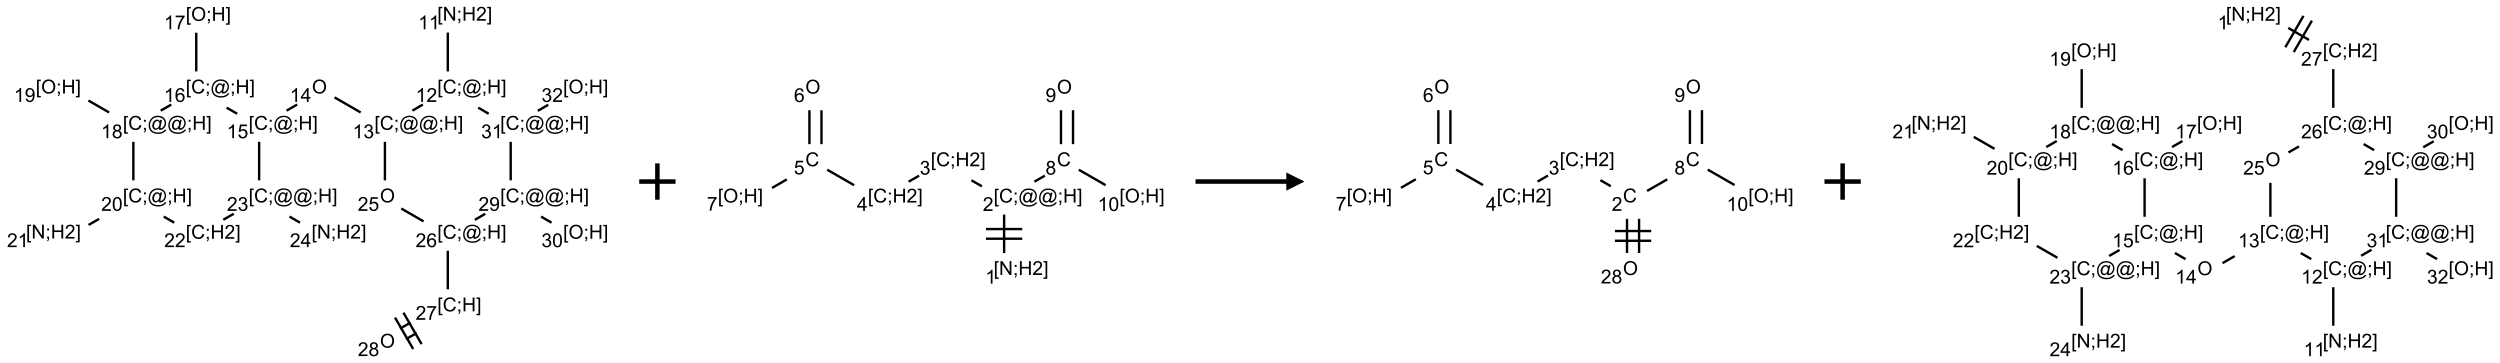 <?xml version="1.0" encoding="UTF-8"?>
<svg xmlns="http://www.w3.org/2000/svg" xmlns:xlink="http://www.w3.org/1999/xlink" width="1377" height="200" viewBox="0 0 1377 200">
<defs>
<g>
<g id="glyph-0-0">
<path d="M 1.332 0 L 1.332 -6.668 L 6.668 -6.668 L 6.668 0 Z M 1.5 -0.168 L 6.5 -0.168 L 6.5 -6.5 L 1.5 -6.5 Z M 1.5 -0.168 "/>
</g>
<g id="glyph-0-1">
<path d="M 0.723 2.121 L 0.723 -7.637 L 2.793 -7.637 L 2.793 -6.859 L 1.66 -6.859 L 1.66 1.344 L 2.793 1.344 L 2.793 2.121 Z M 0.723 2.121 "/>
</g>
<g id="glyph-0-2">
<path d="M 0.812 0 L 0.812 -7.637 L 1.848 -7.637 L 5.859 -1.641 L 5.859 -7.637 L 6.828 -7.637 L 6.828 0 L 5.793 0 L 1.781 -6 L 1.781 0 Z M 0.812 0 "/>
</g>
<g id="glyph-0-3">
<path d="M 0.949 -4.465 L 0.949 -5.531 L 2.016 -5.531 L 2.016 -4.465 Z M 0.949 0 L 0.949 -1.066 L 2.016 -1.066 L 2.016 0 C 2.016 0.391 1.945 0.711 1.809 0.949 C 1.668 1.191 1.449 1.379 1.145 1.512 L 0.887 1.109 C 1.082 1.023 1.23 0.895 1.324 0.727 C 1.418 0.559 1.469 0.316 1.48 0 Z M 0.949 0 "/>
</g>
<g id="glyph-0-4">
<path d="M 0.855 0 L 0.855 -7.637 L 1.863 -7.637 L 1.863 -4.5 L 5.832 -4.5 L 5.832 -7.637 L 6.844 -7.637 L 6.844 0 L 5.832 0 L 5.832 -3.598 L 1.863 -3.598 L 1.863 0 Z M 0.855 0 "/>
</g>
<g id="glyph-0-5">
<path d="M 5.371 -0.902 L 5.371 0 L 0.324 0 C 0.316 -0.227 0.352 -0.441 0.434 -0.652 C 0.562 -0.996 0.766 -1.332 1.051 -1.668 C 1.332 -2 1.742 -2.387 2.277 -2.824 C 3.105 -3.504 3.668 -4.043 3.957 -4.441 C 4.25 -4.84 4.395 -5.215 4.395 -5.566 C 4.395 -5.938 4.262 -6.254 3.996 -6.508 C 3.73 -6.762 3.387 -6.891 2.957 -6.891 C 2.508 -6.891 2.145 -6.754 1.875 -6.484 C 1.605 -6.215 1.469 -5.84 1.465 -5.359 L 0.5 -5.457 C 0.566 -6.176 0.812 -6.727 1.246 -7.102 C 1.676 -7.477 2.254 -7.668 2.98 -7.668 C 3.711 -7.668 4.293 -7.465 4.719 -7.059 C 5.145 -6.652 5.359 -6.148 5.359 -5.547 C 5.359 -5.242 5.297 -4.941 5.172 -4.645 C 5.047 -4.352 4.84 -4.039 4.551 -3.715 C 4.262 -3.387 3.777 -2.938 3.105 -2.371 C 2.543 -1.898 2.18 -1.578 2.02 -1.41 C 1.859 -1.242 1.73 -1.07 1.625 -0.902 Z M 5.371 -0.902 "/>
</g>
<g id="glyph-0-6">
<path d="M 2.27 2.121 L 0.203 2.121 L 0.203 1.344 L 1.332 1.344 L 1.332 -6.859 L 0.203 -6.859 L 0.203 -7.637 L 2.27 -7.637 Z M 2.27 2.121 "/>
</g>
<g id="glyph-0-7">
<path d="M 3.973 0 L 3.035 0 L 3.035 -5.973 C 2.809 -5.758 2.516 -5.543 2.148 -5.328 C 1.781 -5.113 1.453 -4.953 1.16 -4.844 L 1.16 -5.75 C 1.684 -5.996 2.145 -6.297 2.535 -6.645 C 2.93 -6.996 3.207 -7.336 3.371 -7.668 L 3.973 -7.668 Z M 3.973 0 "/>
</g>
<g id="glyph-0-8">
<path d="M 6.27 -2.676 L 7.281 -2.422 C 7.07 -1.594 6.688 -0.961 6.137 -0.523 C 5.586 -0.086 4.914 0.129 4.121 0.129 C 3.297 0.129 2.629 -0.039 2.113 -0.371 C 1.598 -0.707 1.203 -1.191 0.934 -1.828 C 0.664 -2.465 0.531 -3.145 0.531 -3.875 C 0.531 -4.672 0.684 -5.363 0.988 -5.957 C 1.293 -6.547 1.723 -6.996 2.285 -7.305 C 2.844 -7.613 3.461 -7.766 4.137 -7.766 C 4.898 -7.766 5.543 -7.57 6.062 -7.184 C 6.582 -6.793 6.945 -6.246 7.152 -5.543 L 6.156 -5.309 C 5.98 -5.863 5.723 -6.266 5.387 -6.52 C 5.051 -6.773 4.625 -6.902 4.113 -6.902 C 3.527 -6.902 3.039 -6.762 2.645 -6.48 C 2.25 -6.199 1.973 -5.82 1.812 -5.348 C 1.652 -4.871 1.574 -4.383 1.574 -3.879 C 1.574 -3.23 1.668 -2.664 1.855 -2.18 C 2.047 -1.695 2.34 -1.332 2.738 -1.094 C 3.137 -0.855 3.57 -0.734 4.035 -0.734 C 4.602 -0.734 5.082 -0.898 5.473 -1.223 C 5.867 -1.551 6.133 -2.035 6.27 -2.676 Z M 6.27 -2.676 "/>
</g>
<g id="glyph-0-9">
<path d="M 6.047 -0.848 C 5.82 -0.59 5.57 -0.379 5.289 -0.223 C 5.008 -0.062 4.73 0.016 4.449 0.016 C 4.141 0.016 3.84 -0.074 3.547 -0.254 C 3.254 -0.434 3.02 -0.715 2.836 -1.09 C 2.652 -1.465 2.562 -1.875 2.562 -2.324 C 2.562 -2.875 2.703 -3.43 2.988 -3.98 C 3.27 -4.535 3.621 -4.953 4.043 -5.23 C 4.461 -5.508 4.871 -5.645 5.266 -5.645 C 5.566 -5.645 5.855 -5.566 6.129 -5.41 C 6.402 -5.25 6.641 -5.012 6.84 -4.688 L 7.016 -5.496 L 7.949 -5.496 L 7.199 -2 C 7.094 -1.516 7.043 -1.246 7.043 -1.191 C 7.043 -1.098 7.078 -1.02 7.148 -0.949 C 7.219 -0.883 7.305 -0.848 7.406 -0.848 C 7.59 -0.848 7.832 -0.953 8.129 -1.168 C 8.527 -1.445 8.84 -1.816 9.07 -2.285 C 9.301 -2.75 9.418 -3.234 9.418 -3.73 C 9.418 -4.309 9.27 -4.852 8.973 -5.355 C 8.676 -5.859 8.23 -6.262 7.645 -6.562 C 7.055 -6.863 6.406 -7.016 5.691 -7.016 C 4.879 -7.016 4.137 -6.824 3.465 -6.445 C 2.793 -6.066 2.273 -5.52 1.902 -4.809 C 1.535 -4.098 1.348 -3.34 1.348 -2.527 C 1.348 -1.676 1.535 -0.941 1.902 -0.328 C 2.273 0.285 2.809 0.742 3.508 1.035 C 4.207 1.328 4.984 1.473 5.832 1.473 C 6.742 1.473 7.504 1.32 8.121 1.016 C 8.734 0.711 9.195 0.34 9.5 -0.098 L 10.441 -0.098 C 10.266 0.266 9.961 0.637 9.531 1.016 C 9.102 1.395 8.59 1.695 7.996 1.914 C 7.402 2.133 6.688 2.246 5.848 2.246 C 5.078 2.246 4.367 2.145 3.715 1.949 C 3.066 1.75 2.512 1.453 2.051 1.055 C 1.594 0.656 1.25 0.199 1.016 -0.316 C 0.723 -0.973 0.578 -1.684 0.578 -2.441 C 0.578 -3.289 0.75 -4.098 1.098 -4.863 C 1.523 -5.805 2.125 -6.527 2.902 -7.027 C 3.684 -7.527 4.629 -7.777 5.738 -7.777 C 6.602 -7.777 7.375 -7.602 8.059 -7.246 C 8.746 -6.895 9.285 -6.371 9.684 -5.672 C 10.02 -5.07 10.188 -4.418 10.188 -3.715 C 10.188 -2.707 9.832 -1.812 9.125 -1.031 C 8.492 -0.328 7.801 0.02 7.051 0.02 C 6.812 0.02 6.617 -0.016 6.473 -0.09 C 6.324 -0.16 6.215 -0.266 6.145 -0.402 C 6.102 -0.488 6.066 -0.637 6.047 -0.848 Z M 3.527 -2.262 C 3.527 -1.785 3.641 -1.414 3.863 -1.152 C 4.09 -0.887 4.348 -0.754 4.641 -0.754 C 4.836 -0.754 5.039 -0.812 5.254 -0.93 C 5.469 -1.047 5.676 -1.219 5.871 -1.449 C 6.066 -1.676 6.23 -1.969 6.355 -2.32 C 6.48 -2.672 6.543 -3.027 6.543 -3.379 C 6.543 -3.852 6.426 -4.219 6.191 -4.48 C 5.957 -4.738 5.672 -4.871 5.332 -4.871 C 5.109 -4.871 4.902 -4.812 4.707 -4.699 C 4.512 -4.586 4.32 -4.406 4.137 -4.156 C 3.953 -3.906 3.805 -3.602 3.691 -3.246 C 3.582 -2.887 3.527 -2.559 3.527 -2.262 Z M 3.527 -2.262 "/>
</g>
<g id="glyph-0-10">
<path d="M 0.449 -2.016 L 1.387 -2.141 C 1.492 -1.609 1.676 -1.227 1.934 -0.992 C 2.191 -0.758 2.508 -0.641 2.879 -0.641 C 3.32 -0.641 3.695 -0.793 3.996 -1.098 C 4.301 -1.402 4.453 -1.781 4.453 -2.234 C 4.453 -2.664 4.312 -3.02 4.031 -3.301 C 3.75 -3.578 3.391 -3.719 2.957 -3.719 C 2.781 -3.719 2.562 -3.684 2.297 -3.613 L 2.402 -4.438 C 2.465 -4.43 2.516 -4.426 2.551 -4.426 C 2.949 -4.426 3.312 -4.531 3.629 -4.738 C 3.949 -4.949 4.109 -5.27 4.109 -5.703 C 4.109 -6.047 3.992 -6.332 3.762 -6.559 C 3.527 -6.785 3.227 -6.895 2.859 -6.895 C 2.496 -6.895 2.191 -6.781 1.949 -6.551 C 1.707 -6.324 1.547 -5.98 1.48 -5.52 L 0.543 -5.688 C 0.656 -6.316 0.918 -6.805 1.324 -7.148 C 1.73 -7.492 2.234 -7.668 2.84 -7.668 C 3.254 -7.668 3.641 -7.578 3.988 -7.398 C 4.34 -7.219 4.609 -6.977 4.793 -6.668 C 4.98 -6.359 5.074 -6.031 5.074 -5.684 C 5.074 -5.352 4.984 -5.051 4.809 -4.781 C 4.629 -4.512 4.367 -4.297 4.02 -4.137 C 4.473 -4.031 4.824 -3.816 5.074 -3.488 C 5.324 -3.16 5.449 -2.75 5.449 -2.254 C 5.449 -1.59 5.203 -1.023 4.719 -0.559 C 4.234 -0.098 3.617 0.137 2.875 0.137 C 2.203 0.137 1.648 -0.062 1.207 -0.465 C 0.762 -0.863 0.512 -1.379 0.449 -2.016 Z M 0.449 -2.016 "/>
</g>
<g id="glyph-0-11">
<path d="M 0.516 -3.719 C 0.516 -4.984 0.855 -5.977 1.535 -6.695 C 2.215 -7.414 3.094 -7.77 4.172 -7.77 C 4.875 -7.77 5.512 -7.602 6.078 -7.266 C 6.645 -6.93 7.074 -6.461 7.371 -5.855 C 7.668 -5.254 7.816 -4.57 7.816 -3.809 C 7.816 -3.035 7.66 -2.34 7.348 -1.73 C 7.035 -1.117 6.594 -0.656 6.02 -0.34 C 5.449 -0.027 4.828 0.129 4.168 0.129 C 3.449 0.129 2.805 -0.043 2.238 -0.391 C 1.672 -0.738 1.246 -1.211 0.953 -1.812 C 0.66 -2.414 0.516 -3.047 0.516 -3.719 Z M 1.559 -3.703 C 1.559 -2.781 1.805 -2.059 2.301 -1.527 C 2.793 -1 3.414 -0.734 4.16 -0.734 C 4.922 -0.734 5.547 -1 6.039 -1.535 C 6.531 -2.07 6.777 -2.828 6.777 -3.812 C 6.777 -4.434 6.672 -4.977 6.461 -5.441 C 6.25 -5.902 5.945 -6.262 5.539 -6.52 C 5.133 -6.773 4.68 -6.902 4.176 -6.902 C 3.461 -6.902 2.848 -6.656 2.332 -6.164 C 1.816 -5.672 1.559 -4.852 1.559 -3.703 Z M 1.559 -3.703 "/>
</g>
<g id="glyph-0-12">
<path d="M 3.449 0 L 3.449 -1.828 L 0.137 -1.828 L 0.137 -2.688 L 3.621 -7.637 L 4.387 -7.637 L 4.387 -2.688 L 5.418 -2.688 L 5.418 -1.828 L 4.387 -1.828 L 4.387 0 Z M 3.449 -2.688 L 3.449 -6.129 L 1.059 -2.688 Z M 3.449 -2.688 "/>
</g>
<g id="glyph-0-13">
<path d="M 0.441 -2 L 1.426 -2.082 C 1.5 -1.605 1.668 -1.242 1.934 -1.004 C 2.199 -0.762 2.52 -0.641 2.895 -0.641 C 3.348 -0.641 3.73 -0.812 4.043 -1.152 C 4.355 -1.492 4.512 -1.941 4.512 -2.504 C 4.512 -3.039 4.359 -3.461 4.059 -3.77 C 3.758 -4.078 3.367 -4.234 2.879 -4.234 C 2.578 -4.234 2.305 -4.164 2.062 -4.027 C 1.82 -3.891 1.629 -3.715 1.488 -3.496 L 0.609 -3.609 L 1.348 -7.531 L 5.145 -7.531 L 5.145 -6.637 L 2.098 -6.637 L 1.688 -4.582 C 2.145 -4.902 2.625 -5.062 3.129 -5.062 C 3.797 -5.062 4.359 -4.832 4.816 -4.371 C 5.277 -3.91 5.504 -3.312 5.504 -2.59 C 5.504 -1.898 5.305 -1.301 4.902 -0.797 C 4.41 -0.18 3.742 0.129 2.895 0.129 C 2.199 0.129 1.633 -0.062 1.195 -0.453 C 0.758 -0.844 0.504 -1.359 0.441 -2 Z M 0.441 -2 "/>
</g>
<g id="glyph-0-14">
<path d="M 5.309 -5.766 L 4.375 -5.691 C 4.293 -6.059 4.172 -6.328 4.02 -6.496 C 3.766 -6.762 3.453 -6.895 3.082 -6.895 C 2.785 -6.895 2.523 -6.812 2.297 -6.645 C 2 -6.43 1.77 -6.117 1.598 -5.703 C 1.43 -5.289 1.34 -4.703 1.332 -3.938 C 1.559 -4.281 1.836 -4.535 2.16 -4.703 C 2.488 -4.871 2.828 -4.953 3.188 -4.953 C 3.812 -4.953 4.344 -4.723 4.785 -4.262 C 5.223 -3.801 5.441 -3.207 5.441 -2.48 C 5.441 -2 5.34 -1.555 5.133 -1.145 C 4.926 -0.73 4.641 -0.418 4.281 -0.199 C 3.922 0.02 3.512 0.129 3.051 0.129 C 2.27 0.129 1.633 -0.156 1.141 -0.73 C 0.648 -1.305 0.402 -2.254 0.402 -3.574 C 0.402 -5.051 0.672 -6.121 1.219 -6.793 C 1.695 -7.375 2.336 -7.668 3.141 -7.668 C 3.742 -7.668 4.234 -7.5 4.617 -7.16 C 5 -6.824 5.23 -6.359 5.309 -5.766 Z M 1.48 -2.473 C 1.48 -2.152 1.547 -1.844 1.684 -1.547 C 1.82 -1.25 2.016 -1.027 2.262 -0.871 C 2.508 -0.719 2.766 -0.641 3.035 -0.641 C 3.434 -0.641 3.773 -0.801 4.059 -1.121 C 4.344 -1.441 4.484 -1.875 4.484 -2.422 C 4.484 -2.949 4.344 -3.367 4.062 -3.668 C 3.781 -3.973 3.426 -4.125 3 -4.125 C 2.578 -4.125 2.219 -3.973 1.922 -3.668 C 1.625 -3.363 1.48 -2.969 1.48 -2.473 Z M 1.48 -2.473 "/>
</g>
<g id="glyph-0-15">
<path d="M 0.504 -6.637 L 0.504 -7.535 L 5.449 -7.535 L 5.449 -6.809 C 4.961 -6.289 4.48 -5.602 4.004 -4.746 C 3.527 -3.887 3.156 -3.004 2.895 -2.098 C 2.707 -1.461 2.59 -0.762 2.535 0 L 1.574 0 C 1.582 -0.602 1.703 -1.328 1.926 -2.176 C 2.152 -3.027 2.477 -3.848 2.898 -4.637 C 3.32 -5.426 3.77 -6.094 4.246 -6.637 Z M 0.504 -6.637 "/>
</g>
<g id="glyph-0-16">
<path d="M 1.887 -4.141 C 1.496 -4.281 1.207 -4.484 1.02 -4.75 C 0.832 -5.016 0.738 -5.328 0.738 -5.699 C 0.738 -6.254 0.938 -6.719 1.34 -7.098 C 1.738 -7.477 2.27 -7.668 2.934 -7.668 C 3.598 -7.668 4.137 -7.473 4.543 -7.086 C 4.949 -6.699 5.152 -6.227 5.152 -5.672 C 5.152 -5.316 5.059 -5.008 4.871 -4.746 C 4.688 -4.484 4.406 -4.281 4.027 -4.141 C 4.496 -3.988 4.852 -3.742 5.098 -3.402 C 5.34 -3.062 5.465 -2.656 5.465 -2.184 C 5.465 -1.531 5.234 -0.98 4.77 -0.535 C 4.309 -0.09 3.703 0.129 2.949 0.129 C 2.195 0.129 1.586 -0.094 1.125 -0.539 C 0.664 -0.984 0.434 -1.543 0.434 -2.207 C 0.434 -2.703 0.559 -3.121 0.809 -3.457 C 1.062 -3.793 1.422 -4.02 1.887 -4.141 Z M 1.699 -5.73 C 1.699 -5.367 1.812 -5.074 2.047 -4.844 C 2.281 -4.613 2.582 -4.5 2.953 -4.5 C 3.312 -4.5 3.609 -4.613 3.84 -4.84 C 4.07 -5.066 4.188 -5.348 4.188 -5.676 C 4.188 -6.02 4.07 -6.309 3.832 -6.543 C 3.594 -6.777 3.297 -6.895 2.941 -6.895 C 2.586 -6.895 2.289 -6.781 2.051 -6.551 C 1.816 -6.324 1.699 -6.047 1.699 -5.73 Z M 1.395 -2.203 C 1.395 -1.938 1.461 -1.676 1.586 -1.426 C 1.711 -1.176 1.902 -0.984 2.152 -0.848 C 2.402 -0.711 2.672 -0.641 2.957 -0.641 C 3.406 -0.641 3.777 -0.785 4.066 -1.074 C 4.359 -1.363 4.504 -1.727 4.504 -2.172 C 4.504 -2.625 4.355 -2.996 4.055 -3.293 C 3.754 -3.586 3.379 -3.734 2.926 -3.734 C 2.484 -3.734 2.121 -3.59 1.832 -3.297 C 1.543 -3.004 1.395 -2.641 1.395 -2.203 Z M 1.395 -2.203 "/>
</g>
<g id="glyph-0-17">
<path d="M 0.582 -1.766 L 1.484 -1.848 C 1.562 -1.426 1.707 -1.117 1.922 -0.926 C 2.137 -0.734 2.414 -0.641 2.75 -0.641 C 3.039 -0.641 3.289 -0.707 3.508 -0.84 C 3.727 -0.973 3.902 -1.148 4.043 -1.367 C 4.18 -1.586 4.297 -1.887 4.391 -2.262 C 4.484 -2.637 4.531 -3.016 4.531 -3.406 C 4.531 -3.449 4.531 -3.512 4.527 -3.594 C 4.34 -3.297 4.082 -3.055 3.758 -2.867 C 3.434 -2.68 3.082 -2.59 2.703 -2.59 C 2.07 -2.59 1.535 -2.816 1.098 -3.277 C 0.66 -3.734 0.441 -4.34 0.441 -5.09 C 0.441 -5.863 0.672 -6.484 1.129 -6.957 C 1.586 -7.43 2.156 -7.668 2.844 -7.668 C 3.34 -7.668 3.793 -7.531 4.207 -7.266 C 4.617 -7 4.93 -6.617 5.145 -6.121 C 5.355 -5.629 5.465 -4.91 5.465 -3.973 C 5.465 -2.996 5.359 -2.223 5.145 -1.645 C 4.934 -1.066 4.617 -0.625 4.199 -0.324 C 3.781 -0.02 3.293 0.129 2.73 0.129 C 2.133 0.129 1.645 -0.035 1.266 -0.367 C 0.887 -0.699 0.66 -1.164 0.582 -1.766 Z M 4.422 -5.137 C 4.422 -5.676 4.277 -6.102 3.992 -6.418 C 3.707 -6.734 3.359 -6.891 2.957 -6.891 C 2.543 -6.891 2.18 -6.719 1.871 -6.379 C 1.562 -6.039 1.406 -5.598 1.406 -5.059 C 1.406 -4.57 1.555 -4.176 1.848 -3.871 C 2.141 -3.566 2.5 -3.418 2.934 -3.418 C 3.367 -3.418 3.723 -3.57 4.004 -3.871 C 4.281 -4.176 4.422 -4.598 4.422 -5.137 Z M 4.422 -5.137 "/>
</g>
<g id="glyph-0-18">
<path d="M 0.441 -3.766 C 0.441 -4.668 0.535 -5.395 0.723 -5.945 C 0.906 -6.496 1.184 -6.922 1.551 -7.219 C 1.918 -7.516 2.375 -7.668 2.934 -7.668 C 3.344 -7.668 3.703 -7.586 4.012 -7.418 C 4.32 -7.254 4.574 -7.016 4.777 -6.707 C 4.977 -6.395 5.137 -6.016 5.25 -5.57 C 5.363 -5.125 5.422 -4.523 5.422 -3.766 C 5.422 -2.871 5.328 -2.148 5.145 -1.598 C 4.961 -1.047 4.688 -0.621 4.32 -0.32 C 3.953 -0.02 3.492 0.129 2.934 0.129 C 2.195 0.129 1.617 -0.133 1.199 -0.66 C 0.695 -1.297 0.441 -2.332 0.441 -3.766 Z M 1.406 -3.766 C 1.406 -2.512 1.555 -1.68 1.848 -1.262 C 2.141 -0.848 2.5 -0.641 2.934 -0.641 C 3.363 -0.641 3.727 -0.848 4.02 -1.266 C 4.312 -1.684 4.457 -2.516 4.457 -3.766 C 4.457 -5.023 4.312 -5.859 4.02 -6.27 C 3.727 -6.684 3.359 -6.891 2.922 -6.891 C 2.492 -6.891 2.148 -6.707 1.891 -6.344 C 1.566 -5.879 1.406 -5.02 1.406 -3.766 Z M 1.406 -3.766 "/>
</g>
</g>
</defs>
<path fill="none" stroke-width="0.033" stroke-linecap="butt" stroke-linejoin="miter" stroke="rgb(0%, 0%, 0%)" stroke-opacity="1" stroke-miterlimit="10" d="M 5.196 0.207 L 5.196 0.742 " transform="matrix(40, 0, 0, 40, 38.812, 9.656)"/>
<path fill="none" stroke-width="0.033" stroke-linecap="butt" stroke-linejoin="miter" stroke="rgb(0%, 0%, 0%)" stroke-opacity="1" stroke-miterlimit="10" d="M 4.853 1.198 L 4.708 1.282 " transform="matrix(40, 0, 0, 40, 38.812, 9.656)"/>
<path fill="none" stroke-width="0.033" stroke-linecap="butt" stroke-linejoin="miter" stroke="rgb(0%, 0%, 0%)" stroke-opacity="1" stroke-miterlimit="10" d="M 3.996 1.307 L 3.637 1.1 " transform="matrix(40, 0, 0, 40, 38.812, 9.656)"/>
<path fill="none" stroke-width="0.033" stroke-linecap="butt" stroke-linejoin="miter" stroke="rgb(0%, 0%, 0%)" stroke-opacity="1" stroke-miterlimit="10" d="M 3.121 1.198 L 2.976 1.282 " transform="matrix(40, 0, 0, 40, 38.812, 9.656)"/>
<path fill="none" stroke-width="0.033" stroke-linecap="butt" stroke-linejoin="miter" stroke="rgb(0%, 0%, 0%)" stroke-opacity="1" stroke-miterlimit="10" d="M 2.295 1.325 L 2.15 1.241 " transform="matrix(40, 0, 0, 40, 38.812, 9.656)"/>
<path fill="none" stroke-width="0.033" stroke-linecap="butt" stroke-linejoin="miter" stroke="rgb(0%, 0%, 0%)" stroke-opacity="1" stroke-miterlimit="10" d="M 1.732 0.742 L 1.732 0.209 " transform="matrix(40, 0, 0, 40, 38.812, 9.656)"/>
<path fill="none" stroke-width="0.033" stroke-linecap="butt" stroke-linejoin="miter" stroke="rgb(0%, 0%, 0%)" stroke-opacity="1" stroke-miterlimit="10" d="M 1.388 1.199 L 1.243 1.282 " transform="matrix(40, 0, 0, 40, 38.812, 9.656)"/>
<path fill="none" stroke-width="0.033" stroke-linecap="butt" stroke-linejoin="miter" stroke="rgb(0%, 0%, 0%)" stroke-opacity="1" stroke-miterlimit="10" d="M 0.532 1.307 L 0.247 1.143 " transform="matrix(40, 0, 0, 40, 38.812, 9.656)"/>
<path fill="none" stroke-width="0.033" stroke-linecap="butt" stroke-linejoin="miter" stroke="rgb(0%, 0%, 0%)" stroke-opacity="1" stroke-miterlimit="10" d="M 0.866 1.712 L 0.866 2.242 " transform="matrix(40, 0, 0, 40, 38.812, 9.656)"/>
<path fill="none" stroke-width="0.033" stroke-linecap="butt" stroke-linejoin="miter" stroke="rgb(0%, 0%, 0%)" stroke-opacity="1" stroke-miterlimit="10" d="M 0.394 2.773 L 0.249 2.856 " transform="matrix(40, 0, 0, 40, 38.812, 9.656)"/>
<path fill="none" stroke-width="0.033" stroke-linecap="butt" stroke-linejoin="miter" stroke="rgb(0%, 0%, 0%)" stroke-opacity="1" stroke-miterlimit="10" d="M 1.284 2.741 L 1.429 2.825 " transform="matrix(40, 0, 0, 40, 38.812, 9.656)"/>
<path fill="none" stroke-width="0.033" stroke-linecap="butt" stroke-linejoin="miter" stroke="rgb(0%, 0%, 0%)" stroke-opacity="1" stroke-miterlimit="10" d="M 2.104 2.785 L 2.248 2.702 " transform="matrix(40, 0, 0, 40, 38.812, 9.656)"/>
<path fill="none" stroke-width="0.033" stroke-linecap="butt" stroke-linejoin="miter" stroke="rgb(0%, 0%, 0%)" stroke-opacity="1" stroke-miterlimit="10" d="M 2.598 2.242 L 2.598 1.712 " transform="matrix(40, 0, 0, 40, 38.812, 9.656)"/>
<path fill="none" stroke-width="0.033" stroke-linecap="butt" stroke-linejoin="miter" stroke="rgb(0%, 0%, 0%)" stroke-opacity="1" stroke-miterlimit="10" d="M 3.016 2.741 L 3.161 2.825 " transform="matrix(40, 0, 0, 40, 38.812, 9.656)"/>
<path fill="none" stroke-width="0.033" stroke-linecap="butt" stroke-linejoin="miter" stroke="rgb(0%, 0%, 0%)" stroke-opacity="1" stroke-miterlimit="10" d="M 4.33 1.712 L 4.33 2.242 " transform="matrix(40, 0, 0, 40, 38.812, 9.656)"/>
<path fill="none" stroke-width="0.033" stroke-linecap="butt" stroke-linejoin="miter" stroke="rgb(0%, 0%, 0%)" stroke-opacity="1" stroke-miterlimit="10" d="M 4.555 2.63 L 4.862 2.807 " transform="matrix(40, 0, 0, 40, 38.812, 9.656)"/>
<path fill="none" stroke-width="0.033" stroke-linecap="butt" stroke-linejoin="miter" stroke="rgb(0%, 0%, 0%)" stroke-opacity="1" stroke-miterlimit="10" d="M 5.196 3.212 L 5.196 3.742 " transform="matrix(40, 0, 0, 40, 38.812, 9.656)"/>
<path fill="none" stroke-width="0.033" stroke-linecap="butt" stroke-linejoin="miter" stroke="rgb(0%, 0%, 0%)" stroke-opacity="1" stroke-miterlimit="10" d="M 4.683 4.2 L 4.538 4.284 " transform="matrix(40, 0, 0, 40, 38.812, 9.656)"/>
<path fill="none" stroke-width="0.033" stroke-linecap="butt" stroke-linejoin="miter" stroke="rgb(0%, 0%, 0%)" stroke-opacity="1" stroke-miterlimit="10" d="M 4.766 4.345 L 4.621 4.428 " transform="matrix(40, 0, 0, 40, 38.812, 9.656)"/>
<path fill="none" stroke-width="0.033" stroke-linecap="butt" stroke-linejoin="miter" stroke="rgb(0%, 0%, 0%)" stroke-opacity="1" stroke-miterlimit="10" d="M 4.469 4.131 L 4.719 4.564 " transform="matrix(40, 0, 0, 40, 38.812, 9.656)"/>
<path fill="none" stroke-width="0.033" stroke-linecap="butt" stroke-linejoin="miter" stroke="rgb(0%, 0%, 0%)" stroke-opacity="1" stroke-miterlimit="10" d="M 4.585 4.064 L 4.835 4.497 " transform="matrix(40, 0, 0, 40, 38.812, 9.656)"/>
<path fill="none" stroke-width="0.033" stroke-linecap="butt" stroke-linejoin="miter" stroke="rgb(0%, 0%, 0%)" stroke-opacity="1" stroke-miterlimit="10" d="M 5.568 2.786 L 5.712 2.702 " transform="matrix(40, 0, 0, 40, 38.812, 9.656)"/>
<path fill="none" stroke-width="0.033" stroke-linecap="butt" stroke-linejoin="miter" stroke="rgb(0%, 0%, 0%)" stroke-opacity="1" stroke-miterlimit="10" d="M 6.48 2.741 L 6.625 2.825 " transform="matrix(40, 0, 0, 40, 38.812, 9.656)"/>
<path fill="none" stroke-width="0.033" stroke-linecap="butt" stroke-linejoin="miter" stroke="rgb(0%, 0%, 0%)" stroke-opacity="1" stroke-miterlimit="10" d="M 6.062 2.242 L 6.062 1.712 " transform="matrix(40, 0, 0, 40, 38.812, 9.656)"/>
<path fill="none" stroke-width="0.033" stroke-linecap="butt" stroke-linejoin="miter" stroke="rgb(0%, 0%, 0%)" stroke-opacity="1" stroke-miterlimit="10" d="M 5.759 1.325 L 5.614 1.241 " transform="matrix(40, 0, 0, 40, 38.812, 9.656)"/>
<path fill="none" stroke-width="0.033" stroke-linecap="butt" stroke-linejoin="miter" stroke="rgb(0%, 0%, 0%)" stroke-opacity="1" stroke-miterlimit="10" d="M 6.435 1.285 L 6.579 1.201 " transform="matrix(40, 0, 0, 40, 38.812, 9.656)"/>
<g fill="rgb(0%, 0%, 0%)" fill-opacity="1">
<use xlink:href="#glyph-0-1" x="240.871" y="11.398"/>
<use xlink:href="#glyph-0-2" x="243.835" y="11.398"/>
<use xlink:href="#glyph-0-3" x="251.538" y="11.398"/>
<use xlink:href="#glyph-0-4" x="254.501" y="11.398"/>
<use xlink:href="#glyph-0-5" x="262.204" y="11.398"/>
<use xlink:href="#glyph-0-6" x="268.137" y="11.398"/>
</g>
<g fill="rgb(0%, 0%, 0%)" fill-opacity="1">
<use xlink:href="#glyph-0-7" x="230.355" y="16.137"/>
<use xlink:href="#glyph-0-7" x="236.288" y="16.137"/>
</g>
<g fill="rgb(0%, 0%, 0%)" fill-opacity="1">
<use xlink:href="#glyph-0-1" x="240.871" y="51.508"/>
<use xlink:href="#glyph-0-8" x="243.835" y="51.508"/>
<use xlink:href="#glyph-0-3" x="251.538" y="51.508"/>
<use xlink:href="#glyph-0-9" x="254.501" y="51.508"/>
<use xlink:href="#glyph-0-3" x="265.329" y="51.508"/>
<use xlink:href="#glyph-0-4" x="268.293" y="51.508"/>
<use xlink:href="#glyph-0-6" x="275.996" y="51.508"/>
</g>
<g fill="rgb(0%, 0%, 0%)" fill-opacity="1">
<use xlink:href="#glyph-0-7" x="228.961" y="56.137"/>
<use xlink:href="#glyph-0-5" x="234.893" y="56.137"/>
</g>
<g fill="rgb(0%, 0%, 0%)" fill-opacity="1">
<use xlink:href="#glyph-0-1" x="206.23" y="71.508"/>
<use xlink:href="#glyph-0-8" x="209.194" y="71.508"/>
<use xlink:href="#glyph-0-3" x="216.897" y="71.508"/>
<use xlink:href="#glyph-0-9" x="219.861" y="71.508"/>
<use xlink:href="#glyph-0-9" x="230.689" y="71.508"/>
<use xlink:href="#glyph-0-3" x="241.517" y="71.508"/>
<use xlink:href="#glyph-0-4" x="244.48" y="71.508"/>
<use xlink:href="#glyph-0-6" x="252.184" y="71.508"/>
</g>
<g fill="rgb(0%, 0%, 0%)" fill-opacity="1">
<use xlink:href="#glyph-0-7" x="194.238" y="76.137"/>
<use xlink:href="#glyph-0-10" x="200.171" y="76.137"/>
</g>
<g fill="rgb(0%, 0%, 0%)" fill-opacity="1">
<use xlink:href="#glyph-0-11" x="171.801" y="51.504"/>
</g>
<g fill="rgb(0%, 0%, 0%)" fill-opacity="1">
<use xlink:href="#glyph-0-7" x="159.629" y="56.137"/>
<use xlink:href="#glyph-0-12" x="165.561" y="56.137"/>
</g>
<g fill="rgb(0%, 0%, 0%)" fill-opacity="1">
<use xlink:href="#glyph-0-1" x="136.949" y="71.508"/>
<use xlink:href="#glyph-0-8" x="139.913" y="71.508"/>
<use xlink:href="#glyph-0-3" x="147.616" y="71.508"/>
<use xlink:href="#glyph-0-9" x="150.579" y="71.508"/>
<use xlink:href="#glyph-0-3" x="161.408" y="71.508"/>
<use xlink:href="#glyph-0-4" x="164.371" y="71.508"/>
<use xlink:href="#glyph-0-6" x="172.074" y="71.508"/>
</g>
<g fill="rgb(0%, 0%, 0%)" fill-opacity="1">
<use xlink:href="#glyph-0-7" x="124.902" y="76.137"/>
<use xlink:href="#glyph-0-13" x="130.835" y="76.137"/>
</g>
<g fill="rgb(0%, 0%, 0%)" fill-opacity="1">
<use xlink:href="#glyph-0-1" x="102.305" y="51.508"/>
<use xlink:href="#glyph-0-8" x="105.268" y="51.508"/>
<use xlink:href="#glyph-0-3" x="112.971" y="51.508"/>
<use xlink:href="#glyph-0-9" x="115.935" y="51.508"/>
<use xlink:href="#glyph-0-3" x="126.763" y="51.508"/>
<use xlink:href="#glyph-0-4" x="129.727" y="51.508"/>
<use xlink:href="#glyph-0-6" x="137.43" y="51.508"/>
</g>
<g fill="rgb(0%, 0%, 0%)" fill-opacity="1">
<use xlink:href="#glyph-0-7" x="90.32" y="56.137"/>
<use xlink:href="#glyph-0-14" x="96.253" y="56.137"/>
</g>
<g fill="rgb(0%, 0%, 0%)" fill-opacity="1">
<use xlink:href="#glyph-0-1" x="102.305" y="11.504"/>
<use xlink:href="#glyph-0-11" x="105.268" y="11.504"/>
<use xlink:href="#glyph-0-3" x="113.565" y="11.504"/>
<use xlink:href="#glyph-0-4" x="116.529" y="11.504"/>
<use xlink:href="#glyph-0-6" x="124.232" y="11.504"/>
</g>
<g fill="rgb(0%, 0%, 0%)" fill-opacity="1">
<use xlink:href="#glyph-0-7" x="90.316" y="16.137"/>
<use xlink:href="#glyph-0-15" x="96.249" y="16.137"/>
</g>
<g fill="rgb(0%, 0%, 0%)" fill-opacity="1">
<use xlink:href="#glyph-0-1" x="67.664" y="71.508"/>
<use xlink:href="#glyph-0-8" x="70.628" y="71.508"/>
<use xlink:href="#glyph-0-3" x="78.331" y="71.508"/>
<use xlink:href="#glyph-0-9" x="81.294" y="71.508"/>
<use xlink:href="#glyph-0-9" x="92.122" y="71.508"/>
<use xlink:href="#glyph-0-3" x="102.951" y="71.508"/>
<use xlink:href="#glyph-0-4" x="105.914" y="71.508"/>
<use xlink:href="#glyph-0-6" x="113.617" y="71.508"/>
</g>
<g fill="rgb(0%, 0%, 0%)" fill-opacity="1">
<use xlink:href="#glyph-0-7" x="55.66" y="76.137"/>
<use xlink:href="#glyph-0-16" x="61.592" y="76.137"/>
</g>
<g fill="rgb(0%, 0%, 0%)" fill-opacity="1">
<use xlink:href="#glyph-0-1" x="19.676" y="51.504"/>
<use xlink:href="#glyph-0-11" x="22.639" y="51.504"/>
<use xlink:href="#glyph-0-3" x="30.936" y="51.504"/>
<use xlink:href="#glyph-0-4" x="33.9" y="51.504"/>
<use xlink:href="#glyph-0-6" x="41.603" y="51.504"/>
</g>
<g fill="rgb(0%, 0%, 0%)" fill-opacity="1">
<use xlink:href="#glyph-0-7" x="7.672" y="56.137"/>
<use xlink:href="#glyph-0-17" x="13.604" y="56.137"/>
</g>
<g fill="rgb(0%, 0%, 0%)" fill-opacity="1">
<use xlink:href="#glyph-0-1" x="67.664" y="111.508"/>
<use xlink:href="#glyph-0-8" x="70.628" y="111.508"/>
<use xlink:href="#glyph-0-3" x="78.331" y="111.508"/>
<use xlink:href="#glyph-0-9" x="81.294" y="111.508"/>
<use xlink:href="#glyph-0-3" x="92.122" y="111.508"/>
<use xlink:href="#glyph-0-4" x="95.086" y="111.508"/>
<use xlink:href="#glyph-0-6" x="102.789" y="111.508"/>
</g>
<g fill="rgb(0%, 0%, 0%)" fill-opacity="1">
<use xlink:href="#glyph-0-5" x="55.703" y="116.137"/>
<use xlink:href="#glyph-0-18" x="61.635" y="116.137"/>
</g>
<g fill="rgb(0%, 0%, 0%)" fill-opacity="1">
<use xlink:href="#glyph-0-1" x="14.336" y="131.398"/>
<use xlink:href="#glyph-0-2" x="17.299" y="131.398"/>
<use xlink:href="#glyph-0-3" x="25.003" y="131.398"/>
<use xlink:href="#glyph-0-4" x="27.966" y="131.398"/>
<use xlink:href="#glyph-0-5" x="35.669" y="131.398"/>
<use xlink:href="#glyph-0-6" x="41.602" y="131.398"/>
</g>
<g fill="rgb(0%, 0%, 0%)" fill-opacity="1">
<use xlink:href="#glyph-0-5" x="3.824" y="136.137"/>
<use xlink:href="#glyph-0-7" x="9.757" y="136.137"/>
</g>
<g fill="rgb(0%, 0%, 0%)" fill-opacity="1">
<use xlink:href="#glyph-0-1" x="102.305" y="131.5"/>
<use xlink:href="#glyph-0-8" x="105.268" y="131.5"/>
<use xlink:href="#glyph-0-3" x="112.971" y="131.5"/>
<use xlink:href="#glyph-0-4" x="115.935" y="131.5"/>
<use xlink:href="#glyph-0-5" x="123.638" y="131.5"/>
<use xlink:href="#glyph-0-6" x="129.57" y="131.5"/>
</g>
<g fill="rgb(0%, 0%, 0%)" fill-opacity="1">
<use xlink:href="#glyph-0-5" x="90.398" y="136.137"/>
<use xlink:href="#glyph-0-5" x="96.331" y="136.137"/>
</g>
<g fill="rgb(0%, 0%, 0%)" fill-opacity="1">
<use xlink:href="#glyph-0-1" x="136.949" y="111.508"/>
<use xlink:href="#glyph-0-8" x="139.913" y="111.508"/>
<use xlink:href="#glyph-0-3" x="147.616" y="111.508"/>
<use xlink:href="#glyph-0-9" x="150.579" y="111.508"/>
<use xlink:href="#glyph-0-9" x="161.408" y="111.508"/>
<use xlink:href="#glyph-0-3" x="172.236" y="111.508"/>
<use xlink:href="#glyph-0-4" x="175.199" y="111.508"/>
<use xlink:href="#glyph-0-6" x="182.902" y="111.508"/>
</g>
<g fill="rgb(0%, 0%, 0%)" fill-opacity="1">
<use xlink:href="#glyph-0-5" x="124.961" y="116.137"/>
<use xlink:href="#glyph-0-10" x="130.893" y="116.137"/>
</g>
<g fill="rgb(0%, 0%, 0%)" fill-opacity="1">
<use xlink:href="#glyph-0-1" x="171.59" y="131.398"/>
<use xlink:href="#glyph-0-2" x="174.553" y="131.398"/>
<use xlink:href="#glyph-0-3" x="182.257" y="131.398"/>
<use xlink:href="#glyph-0-4" x="185.22" y="131.398"/>
<use xlink:href="#glyph-0-5" x="192.923" y="131.398"/>
<use xlink:href="#glyph-0-6" x="198.855" y="131.398"/>
</g>
<g fill="rgb(0%, 0%, 0%)" fill-opacity="1">
<use xlink:href="#glyph-0-5" x="159.633" y="136.137"/>
<use xlink:href="#glyph-0-12" x="165.565" y="136.137"/>
</g>
<g fill="rgb(0%, 0%, 0%)" fill-opacity="1">
<use xlink:href="#glyph-0-11" x="209.262" y="111.504"/>
</g>
<g fill="rgb(0%, 0%, 0%)" fill-opacity="1">
<use xlink:href="#glyph-0-5" x="197.008" y="116.137"/>
<use xlink:href="#glyph-0-13" x="202.94" y="116.137"/>
</g>
<g fill="rgb(0%, 0%, 0%)" fill-opacity="1">
<use xlink:href="#glyph-0-1" x="240.871" y="131.508"/>
<use xlink:href="#glyph-0-8" x="243.835" y="131.508"/>
<use xlink:href="#glyph-0-3" x="251.538" y="131.508"/>
<use xlink:href="#glyph-0-9" x="254.501" y="131.508"/>
<use xlink:href="#glyph-0-3" x="265.329" y="131.508"/>
<use xlink:href="#glyph-0-4" x="268.293" y="131.508"/>
<use xlink:href="#glyph-0-6" x="275.996" y="131.508"/>
</g>
<g fill="rgb(0%, 0%, 0%)" fill-opacity="1">
<use xlink:href="#glyph-0-5" x="228.891" y="136.137"/>
<use xlink:href="#glyph-0-14" x="234.823" y="136.137"/>
</g>
<g fill="rgb(0%, 0%, 0%)" fill-opacity="1">
<use xlink:href="#glyph-0-1" x="240.871" y="171.5"/>
<use xlink:href="#glyph-0-8" x="243.835" y="171.5"/>
<use xlink:href="#glyph-0-3" x="251.538" y="171.5"/>
<use xlink:href="#glyph-0-4" x="254.501" y="171.5"/>
<use xlink:href="#glyph-0-6" x="262.204" y="171.5"/>
</g>
<g fill="rgb(0%, 0%, 0%)" fill-opacity="1">
<use xlink:href="#glyph-0-5" x="228.883" y="176.137"/>
<use xlink:href="#glyph-0-15" x="234.815" y="176.137"/>
</g>
<g fill="rgb(0%, 0%, 0%)" fill-opacity="1">
<use xlink:href="#glyph-0-11" x="209.262" y="191.504"/>
</g>
<g fill="rgb(0%, 0%, 0%)" fill-opacity="1">
<use xlink:href="#glyph-0-5" x="197.051" y="196.137"/>
<use xlink:href="#glyph-0-16" x="202.983" y="196.137"/>
</g>
<g fill="rgb(0%, 0%, 0%)" fill-opacity="1">
<use xlink:href="#glyph-0-1" x="275.512" y="111.508"/>
<use xlink:href="#glyph-0-8" x="278.475" y="111.508"/>
<use xlink:href="#glyph-0-3" x="286.178" y="111.508"/>
<use xlink:href="#glyph-0-9" x="289.142" y="111.508"/>
<use xlink:href="#glyph-0-9" x="299.97" y="111.508"/>
<use xlink:href="#glyph-0-3" x="310.798" y="111.508"/>
<use xlink:href="#glyph-0-4" x="313.762" y="111.508"/>
<use xlink:href="#glyph-0-6" x="321.465" y="111.508"/>
</g>
<g fill="rgb(0%, 0%, 0%)" fill-opacity="1">
<use xlink:href="#glyph-0-5" x="263.508" y="116.137"/>
<use xlink:href="#glyph-0-17" x="269.44" y="116.137"/>
</g>
<g fill="rgb(0%, 0%, 0%)" fill-opacity="1">
<use xlink:href="#glyph-0-1" x="310.152" y="131.504"/>
<use xlink:href="#glyph-0-11" x="313.116" y="131.504"/>
<use xlink:href="#glyph-0-3" x="321.413" y="131.504"/>
<use xlink:href="#glyph-0-4" x="324.376" y="131.504"/>
<use xlink:href="#glyph-0-6" x="332.079" y="131.504"/>
</g>
<g fill="rgb(0%, 0%, 0%)" fill-opacity="1">
<use xlink:href="#glyph-0-10" x="298.191" y="136.137"/>
<use xlink:href="#glyph-0-18" x="304.124" y="136.137"/>
</g>
<g fill="rgb(0%, 0%, 0%)" fill-opacity="1">
<use xlink:href="#glyph-0-1" x="275.512" y="71.508"/>
<use xlink:href="#glyph-0-8" x="278.475" y="71.508"/>
<use xlink:href="#glyph-0-3" x="286.178" y="71.508"/>
<use xlink:href="#glyph-0-9" x="289.142" y="71.508"/>
<use xlink:href="#glyph-0-9" x="299.97" y="71.508"/>
<use xlink:href="#glyph-0-3" x="310.798" y="71.508"/>
<use xlink:href="#glyph-0-4" x="313.762" y="71.508"/>
<use xlink:href="#glyph-0-6" x="321.465" y="71.508"/>
</g>
<g fill="rgb(0%, 0%, 0%)" fill-opacity="1">
<use xlink:href="#glyph-0-10" x="264.996" y="76.137"/>
<use xlink:href="#glyph-0-7" x="270.928" y="76.137"/>
</g>
<g fill="rgb(0%, 0%, 0%)" fill-opacity="1">
<use xlink:href="#glyph-0-1" x="310.152" y="51.504"/>
<use xlink:href="#glyph-0-11" x="313.116" y="51.504"/>
<use xlink:href="#glyph-0-3" x="321.413" y="51.504"/>
<use xlink:href="#glyph-0-4" x="324.376" y="51.504"/>
<use xlink:href="#glyph-0-6" x="332.079" y="51.504"/>
</g>
<g fill="rgb(0%, 0%, 0%)" fill-opacity="1">
<use xlink:href="#glyph-0-10" x="298.242" y="56.137"/>
<use xlink:href="#glyph-0-5" x="304.174" y="56.137"/>
</g>
<path fill="none" stroke-width="0.062" stroke-linecap="butt" stroke-linejoin="miter" stroke="rgb(0%, 0%, 0%)" stroke-opacity="1" stroke-miterlimit="10" d="M 0 -0 L 0.5 -0 M 0.25 -0.25 L 0.25 0.25 " transform="matrix(40, 0, 0, 40, 352.086, 100)"/>
<path fill="none" stroke-width="0.033" stroke-linecap="butt" stroke-linejoin="miter" stroke="rgb(0%, 0%, 0%)" stroke-opacity="1" stroke-miterlimit="10" d="M 3.464 2.242 L 3.464 1.712 " transform="matrix(40, 0, 0, 40, 414.508, 49.721)"/>
<path fill="none" stroke-width="0.033" stroke-linecap="butt" stroke-linejoin="miter" stroke="rgb(0%, 0%, 0%)" stroke-opacity="1" stroke-miterlimit="10" d="M 3.714 1.911 L 3.214 1.911 " transform="matrix(40, 0, 0, 40, 414.508, 49.721)"/>
<path fill="none" stroke-width="0.033" stroke-linecap="butt" stroke-linejoin="miter" stroke="rgb(0%, 0%, 0%)" stroke-opacity="1" stroke-miterlimit="10" d="M 3.714 2.044 L 3.214 2.044 " transform="matrix(40, 0, 0, 40, 414.508, 49.721)"/>
<path fill="none" stroke-width="0.033" stroke-linecap="butt" stroke-linejoin="miter" stroke="rgb(0%, 0%, 0%)" stroke-opacity="1" stroke-miterlimit="10" d="M 3.158 1.323 L 3.014 1.24 " transform="matrix(40, 0, 0, 40, 414.508, 49.721)"/>
<path fill="none" stroke-width="0.033" stroke-linecap="butt" stroke-linejoin="miter" stroke="rgb(0%, 0%, 0%)" stroke-opacity="1" stroke-miterlimit="10" d="M 2.293 1.176 L 2.149 1.259 " transform="matrix(40, 0, 0, 40, 414.508, 49.721)"/>
<path fill="none" stroke-width="0.033" stroke-linecap="butt" stroke-linejoin="miter" stroke="rgb(0%, 0%, 0%)" stroke-opacity="1" stroke-miterlimit="10" d="M 1.398 1.307 L 1.028 1.094 " transform="matrix(40, 0, 0, 40, 414.508, 49.721)"/>
<path fill="none" stroke-width="0.033" stroke-linecap="butt" stroke-linejoin="miter" stroke="rgb(0%, 0%, 0%)" stroke-opacity="1" stroke-miterlimit="10" d="M 0.949 0.742 L 0.949 0.275 " transform="matrix(40, 0, 0, 40, 414.508, 49.721)"/>
<path fill="none" stroke-width="0.033" stroke-linecap="butt" stroke-linejoin="miter" stroke="rgb(0%, 0%, 0%)" stroke-opacity="1" stroke-miterlimit="10" d="M 0.783 0.742 L 0.783 0.275 " transform="matrix(40, 0, 0, 40, 414.508, 49.721)"/>
<path fill="none" stroke-width="0.033" stroke-linecap="butt" stroke-linejoin="miter" stroke="rgb(0%, 0%, 0%)" stroke-opacity="1" stroke-miterlimit="10" d="M 0.472 1.227 L 0.268 1.345 " transform="matrix(40, 0, 0, 40, 414.508, 49.721)"/>
<path fill="none" stroke-width="0.033" stroke-linecap="butt" stroke-linejoin="miter" stroke="rgb(0%, 0%, 0%)" stroke-opacity="1" stroke-miterlimit="10" d="M 3.881 1.259 L 4.025 1.176 " transform="matrix(40, 0, 0, 40, 414.508, 49.721)"/>
<path fill="none" stroke-width="0.033" stroke-linecap="butt" stroke-linejoin="miter" stroke="rgb(0%, 0%, 0%)" stroke-opacity="1" stroke-miterlimit="10" d="M 4.413 0.742 L 4.413 0.275 " transform="matrix(40, 0, 0, 40, 414.508, 49.721)"/>
<path fill="none" stroke-width="0.033" stroke-linecap="butt" stroke-linejoin="miter" stroke="rgb(0%, 0%, 0%)" stroke-opacity="1" stroke-miterlimit="10" d="M 4.247 0.742 L 4.247 0.275 " transform="matrix(40, 0, 0, 40, 414.508, 49.721)"/>
<path fill="none" stroke-width="0.033" stroke-linecap="butt" stroke-linejoin="miter" stroke="rgb(0%, 0%, 0%)" stroke-opacity="1" stroke-miterlimit="10" d="M 4.492 1.094 L 4.862 1.307 " transform="matrix(40, 0, 0, 40, 414.508, 49.721)"/>
<g fill="rgb(0%, 0%, 0%)" fill-opacity="1">
<use xlink:href="#glyph-0-1" x="547.285" y="151.465"/>
<use xlink:href="#glyph-0-2" x="550.249" y="151.465"/>
<use xlink:href="#glyph-0-3" x="557.952" y="151.465"/>
<use xlink:href="#glyph-0-4" x="560.915" y="151.465"/>
<use xlink:href="#glyph-0-5" x="568.618" y="151.465"/>
<use xlink:href="#glyph-0-6" x="574.551" y="151.465"/>
</g>
<g fill="rgb(0%, 0%, 0%)" fill-opacity="1">
<use xlink:href="#glyph-0-7" x="542.699" y="156.203"/>
</g>
<g fill="rgb(0%, 0%, 0%)" fill-opacity="1">
<use xlink:href="#glyph-0-1" x="547.285" y="111.574"/>
<use xlink:href="#glyph-0-8" x="550.249" y="111.574"/>
<use xlink:href="#glyph-0-3" x="557.952" y="111.574"/>
<use xlink:href="#glyph-0-9" x="560.915" y="111.574"/>
<use xlink:href="#glyph-0-9" x="571.743" y="111.574"/>
<use xlink:href="#glyph-0-3" x="582.572" y="111.574"/>
<use xlink:href="#glyph-0-4" x="585.535" y="111.574"/>
<use xlink:href="#glyph-0-6" x="593.238" y="111.574"/>
</g>
<g fill="rgb(0%, 0%, 0%)" fill-opacity="1">
<use xlink:href="#glyph-0-5" x="541.309" y="116.203"/>
</g>
<g fill="rgb(0%, 0%, 0%)" fill-opacity="1">
<use xlink:href="#glyph-0-1" x="512.645" y="91.566"/>
<use xlink:href="#glyph-0-8" x="515.608" y="91.566"/>
<use xlink:href="#glyph-0-3" x="523.311" y="91.566"/>
<use xlink:href="#glyph-0-4" x="526.275" y="91.566"/>
<use xlink:href="#glyph-0-5" x="533.978" y="91.566"/>
<use xlink:href="#glyph-0-6" x="539.91" y="91.566"/>
</g>
<g fill="rgb(0%, 0%, 0%)" fill-opacity="1">
<use xlink:href="#glyph-0-10" x="506.586" y="96.203"/>
</g>
<g fill="rgb(0%, 0%, 0%)" fill-opacity="1">
<use xlink:href="#glyph-0-1" x="478" y="111.566"/>
<use xlink:href="#glyph-0-8" x="480.964" y="111.566"/>
<use xlink:href="#glyph-0-3" x="488.667" y="111.566"/>
<use xlink:href="#glyph-0-4" x="491.63" y="111.566"/>
<use xlink:href="#glyph-0-5" x="499.333" y="111.566"/>
<use xlink:href="#glyph-0-6" x="505.266" y="111.566"/>
</g>
<g fill="rgb(0%, 0%, 0%)" fill-opacity="1">
<use xlink:href="#glyph-0-12" x="471.977" y="116.172"/>
</g>
<g fill="rgb(0%, 0%, 0%)" fill-opacity="1">
<use xlink:href="#glyph-0-8" x="443.555" y="91.566"/>
</g>
<g fill="rgb(0%, 0%, 0%)" fill-opacity="1">
<use xlink:href="#glyph-0-13" x="437.246" y="96.07"/>
</g>
<g fill="rgb(0%, 0%, 0%)" fill-opacity="1">
<use xlink:href="#glyph-0-11" x="443.57" y="51.57"/>
</g>
<g fill="rgb(0%, 0%, 0%)" fill-opacity="1">
<use xlink:href="#glyph-0-14" x="437.309" y="56.203"/>
</g>
<g fill="rgb(0%, 0%, 0%)" fill-opacity="1">
<use xlink:href="#glyph-0-1" x="395.371" y="111.57"/>
<use xlink:href="#glyph-0-11" x="398.335" y="111.57"/>
<use xlink:href="#glyph-0-3" x="406.632" y="111.57"/>
<use xlink:href="#glyph-0-4" x="409.595" y="111.57"/>
<use xlink:href="#glyph-0-6" x="417.298" y="111.57"/>
</g>
<g fill="rgb(0%, 0%, 0%)" fill-opacity="1">
<use xlink:href="#glyph-0-15" x="389.312" y="116.074"/>
</g>
<g fill="rgb(0%, 0%, 0%)" fill-opacity="1">
<use xlink:href="#glyph-0-8" x="582.121" y="91.566"/>
</g>
<g fill="rgb(0%, 0%, 0%)" fill-opacity="1">
<use xlink:href="#glyph-0-16" x="575.852" y="96.203"/>
</g>
<g fill="rgb(0%, 0%, 0%)" fill-opacity="1">
<use xlink:href="#glyph-0-11" x="582.137" y="51.57"/>
</g>
<g fill="rgb(0%, 0%, 0%)" fill-opacity="1">
<use xlink:href="#glyph-0-17" x="575.852" y="56.203"/>
</g>
<g fill="rgb(0%, 0%, 0%)" fill-opacity="1">
<use xlink:href="#glyph-0-1" x="616.566" y="111.57"/>
<use xlink:href="#glyph-0-11" x="619.53" y="111.57"/>
<use xlink:href="#glyph-0-3" x="627.827" y="111.57"/>
<use xlink:href="#glyph-0-4" x="630.79" y="111.57"/>
<use xlink:href="#glyph-0-6" x="638.493" y="111.57"/>
</g>
<g fill="rgb(0%, 0%, 0%)" fill-opacity="1">
<use xlink:href="#glyph-0-7" x="604.602" y="116.203"/>
<use xlink:href="#glyph-0-18" x="610.534" y="116.203"/>
</g>
<path fill-rule="nonzero" fill="rgb(0%, 0%, 0%)" fill-opacity="1" d="M 658.5 101.25 L 708.5 101.25 L 708.5 105 L 718.5 100 L 708.5 95 L 708.5 98.75 L 658.5 98.75 "/>
<path fill="none" stroke-width="0.033" stroke-linecap="butt" stroke-linejoin="miter" stroke="rgb(0%, 0%, 0%)" stroke-opacity="1" stroke-miterlimit="10" d="M 3.158 1.323 L 3.014 1.24 " transform="matrix(40, 0, 0, 40, 760.922, 49.656)"/>
<path fill="none" stroke-width="0.033" stroke-linecap="butt" stroke-linejoin="miter" stroke="rgb(0%, 0%, 0%)" stroke-opacity="1" stroke-miterlimit="10" d="M 2.293 1.176 L 2.149 1.259 " transform="matrix(40, 0, 0, 40, 760.922, 49.656)"/>
<path fill="none" stroke-width="0.033" stroke-linecap="butt" stroke-linejoin="miter" stroke="rgb(0%, 0%, 0%)" stroke-opacity="1" stroke-miterlimit="10" d="M 1.398 1.307 L 1.028 1.094 " transform="matrix(40, 0, 0, 40, 760.922, 49.656)"/>
<path fill="none" stroke-width="0.033" stroke-linecap="butt" stroke-linejoin="miter" stroke="rgb(0%, 0%, 0%)" stroke-opacity="1" stroke-miterlimit="10" d="M 0.949 0.742 L 0.949 0.275 " transform="matrix(40, 0, 0, 40, 760.922, 49.656)"/>
<path fill="none" stroke-width="0.033" stroke-linecap="butt" stroke-linejoin="miter" stroke="rgb(0%, 0%, 0%)" stroke-opacity="1" stroke-miterlimit="10" d="M 0.783 0.742 L 0.783 0.275 " transform="matrix(40, 0, 0, 40, 760.922, 49.656)"/>
<path fill="none" stroke-width="0.033" stroke-linecap="butt" stroke-linejoin="miter" stroke="rgb(0%, 0%, 0%)" stroke-opacity="1" stroke-miterlimit="10" d="M 0.472 1.227 L 0.268 1.345 " transform="matrix(40, 0, 0, 40, 760.922, 49.656)"/>
<path fill="none" stroke-width="0.033" stroke-linecap="butt" stroke-linejoin="miter" stroke="rgb(0%, 0%, 0%)" stroke-opacity="1" stroke-miterlimit="10" d="M 3.657 1.388 L 3.935 1.228 " transform="matrix(40, 0, 0, 40, 760.922, 49.656)"/>
<path fill="none" stroke-width="0.033" stroke-linecap="butt" stroke-linejoin="miter" stroke="rgb(0%, 0%, 0%)" stroke-opacity="1" stroke-miterlimit="10" d="M 4.413 0.742 L 4.413 0.275 " transform="matrix(40, 0, 0, 40, 760.922, 49.656)"/>
<path fill="none" stroke-width="0.033" stroke-linecap="butt" stroke-linejoin="miter" stroke="rgb(0%, 0%, 0%)" stroke-opacity="1" stroke-miterlimit="10" d="M 4.247 0.742 L 4.247 0.275 " transform="matrix(40, 0, 0, 40, 760.922, 49.656)"/>
<path fill="none" stroke-width="0.033" stroke-linecap="butt" stroke-linejoin="miter" stroke="rgb(0%, 0%, 0%)" stroke-opacity="1" stroke-miterlimit="10" d="M 4.492 1.094 L 4.862 1.307 " transform="matrix(40, 0, 0, 40, 760.922, 49.656)"/>
<path fill="none" stroke-width="0.033" stroke-linecap="butt" stroke-linejoin="miter" stroke="rgb(0%, 0%, 0%)" stroke-opacity="1" stroke-miterlimit="10" d="M 3.381 1.772 L 3.381 2.242 " transform="matrix(40, 0, 0, 40, 760.922, 49.656)"/>
<path fill="none" stroke-width="0.033" stroke-linecap="butt" stroke-linejoin="miter" stroke="rgb(0%, 0%, 0%)" stroke-opacity="1" stroke-miterlimit="10" d="M 3.547 1.772 L 3.547 2.242 " transform="matrix(40, 0, 0, 40, 760.922, 49.656)"/>
<path fill="none" stroke-width="0.033" stroke-linecap="butt" stroke-linejoin="miter" stroke="rgb(0%, 0%, 0%)" stroke-opacity="1" stroke-miterlimit="10" d="M 3.214 2.074 L 3.714 2.074 " transform="matrix(40, 0, 0, 40, 760.922, 49.656)"/>
<path fill="none" stroke-width="0.033" stroke-linecap="butt" stroke-linejoin="miter" stroke="rgb(0%, 0%, 0%)" stroke-opacity="1" stroke-miterlimit="10" d="M 3.214 1.94 L 3.714 1.94 " transform="matrix(40, 0, 0, 40, 760.922, 49.656)"/>
<g fill="rgb(0%, 0%, 0%)" fill-opacity="1">
<use xlink:href="#glyph-0-8" x="893.895" y="111.5"/>
</g>
<g fill="rgb(0%, 0%, 0%)" fill-opacity="1">
<use xlink:href="#glyph-0-5" x="887.723" y="116.137"/>
</g>
<g fill="rgb(0%, 0%, 0%)" fill-opacity="1">
<use xlink:href="#glyph-0-1" x="859.059" y="91.5"/>
<use xlink:href="#glyph-0-8" x="862.022" y="91.5"/>
<use xlink:href="#glyph-0-3" x="869.725" y="91.5"/>
<use xlink:href="#glyph-0-4" x="872.689" y="91.5"/>
<use xlink:href="#glyph-0-5" x="880.392" y="91.5"/>
<use xlink:href="#glyph-0-6" x="886.324" y="91.5"/>
</g>
<g fill="rgb(0%, 0%, 0%)" fill-opacity="1">
<use xlink:href="#glyph-0-10" x="853" y="96.137"/>
</g>
<g fill="rgb(0%, 0%, 0%)" fill-opacity="1">
<use xlink:href="#glyph-0-1" x="824.414" y="111.5"/>
<use xlink:href="#glyph-0-8" x="827.378" y="111.5"/>
<use xlink:href="#glyph-0-3" x="835.081" y="111.5"/>
<use xlink:href="#glyph-0-4" x="838.044" y="111.5"/>
<use xlink:href="#glyph-0-5" x="845.747" y="111.5"/>
<use xlink:href="#glyph-0-6" x="851.68" y="111.5"/>
</g>
<g fill="rgb(0%, 0%, 0%)" fill-opacity="1">
<use xlink:href="#glyph-0-12" x="818.391" y="116.105"/>
</g>
<g fill="rgb(0%, 0%, 0%)" fill-opacity="1">
<use xlink:href="#glyph-0-8" x="789.969" y="91.5"/>
</g>
<g fill="rgb(0%, 0%, 0%)" fill-opacity="1">
<use xlink:href="#glyph-0-13" x="783.66" y="96.004"/>
</g>
<g fill="rgb(0%, 0%, 0%)" fill-opacity="1">
<use xlink:href="#glyph-0-11" x="789.984" y="51.504"/>
</g>
<g fill="rgb(0%, 0%, 0%)" fill-opacity="1">
<use xlink:href="#glyph-0-14" x="783.723" y="56.137"/>
</g>
<g fill="rgb(0%, 0%, 0%)" fill-opacity="1">
<use xlink:href="#glyph-0-1" x="741.785" y="111.504"/>
<use xlink:href="#glyph-0-11" x="744.749" y="111.504"/>
<use xlink:href="#glyph-0-3" x="753.046" y="111.504"/>
<use xlink:href="#glyph-0-4" x="756.009" y="111.504"/>
<use xlink:href="#glyph-0-6" x="763.712" y="111.504"/>
</g>
<g fill="rgb(0%, 0%, 0%)" fill-opacity="1">
<use xlink:href="#glyph-0-15" x="735.727" y="116.008"/>
</g>
<g fill="rgb(0%, 0%, 0%)" fill-opacity="1">
<use xlink:href="#glyph-0-8" x="928.535" y="91.5"/>
</g>
<g fill="rgb(0%, 0%, 0%)" fill-opacity="1">
<use xlink:href="#glyph-0-16" x="922.266" y="96.137"/>
</g>
<g fill="rgb(0%, 0%, 0%)" fill-opacity="1">
<use xlink:href="#glyph-0-11" x="928.551" y="51.504"/>
</g>
<g fill="rgb(0%, 0%, 0%)" fill-opacity="1">
<use xlink:href="#glyph-0-17" x="922.266" y="56.137"/>
</g>
<g fill="rgb(0%, 0%, 0%)" fill-opacity="1">
<use xlink:href="#glyph-0-1" x="962.98" y="111.504"/>
<use xlink:href="#glyph-0-11" x="965.944" y="111.504"/>
<use xlink:href="#glyph-0-3" x="974.241" y="111.504"/>
<use xlink:href="#glyph-0-4" x="977.204" y="111.504"/>
<use xlink:href="#glyph-0-6" x="984.908" y="111.504"/>
</g>
<g fill="rgb(0%, 0%, 0%)" fill-opacity="1">
<use xlink:href="#glyph-0-7" x="951.016" y="116.137"/>
<use xlink:href="#glyph-0-18" x="956.948" y="116.137"/>
</g>
<g fill="rgb(0%, 0%, 0%)" fill-opacity="1">
<use xlink:href="#glyph-0-11" x="893.91" y="151.504"/>
</g>
<g fill="rgb(0%, 0%, 0%)" fill-opacity="1">
<use xlink:href="#glyph-0-5" x="881.695" y="156.137"/>
<use xlink:href="#glyph-0-16" x="887.628" y="156.137"/>
</g>
<path fill="none" stroke-width="0.062" stroke-linecap="butt" stroke-linejoin="miter" stroke="rgb(0%, 0%, 0%)" stroke-opacity="1" stroke-miterlimit="10" d="M -0 -0 L 0.5 -0 M 0.25 -0.25 L 0.25 0.25 " transform="matrix(40, 0, 0, 40, 1004.914, 100)"/>
<path fill="none" stroke-width="0.033" stroke-linecap="butt" stroke-linejoin="miter" stroke="rgb(0%, 0%, 0%)" stroke-opacity="1" stroke-miterlimit="10" d="M 4.576 0.142 L 4.862 0.307 " transform="matrix(40, 0, 0, 40, 1077.324, 9.721)"/>
<path fill="none" stroke-width="0.033" stroke-linecap="butt" stroke-linejoin="miter" stroke="rgb(0%, 0%, 0%)" stroke-opacity="1" stroke-miterlimit="10" d="M 4.652 0.474 L 4.902 0.041 " transform="matrix(40, 0, 0, 40, 1077.324, 9.721)"/>
<path fill="none" stroke-width="0.033" stroke-linecap="butt" stroke-linejoin="miter" stroke="rgb(0%, 0%, 0%)" stroke-opacity="1" stroke-miterlimit="10" d="M 4.536 0.408 L 4.786 -0.025 " transform="matrix(40, 0, 0, 40, 1077.324, 9.721)"/>
<path fill="none" stroke-width="0.033" stroke-linecap="butt" stroke-linejoin="miter" stroke="rgb(0%, 0%, 0%)" stroke-opacity="1" stroke-miterlimit="10" d="M 5.196 0.709 L 5.196 1.242 " transform="matrix(40, 0, 0, 40, 1077.324, 9.721)"/>
<path fill="none" stroke-width="0.033" stroke-linecap="butt" stroke-linejoin="miter" stroke="rgb(0%, 0%, 0%)" stroke-opacity="1" stroke-miterlimit="10" d="M 4.724 1.773 L 4.579 1.856 " transform="matrix(40, 0, 0, 40, 1077.324, 9.721)"/>
<path fill="none" stroke-width="0.033" stroke-linecap="butt" stroke-linejoin="miter" stroke="rgb(0%, 0%, 0%)" stroke-opacity="1" stroke-miterlimit="10" d="M 4.33 2.275 L 4.33 2.742 " transform="matrix(40, 0, 0, 40, 1077.324, 9.721)"/>
<path fill="none" stroke-width="0.033" stroke-linecap="butt" stroke-linejoin="miter" stroke="rgb(0%, 0%, 0%)" stroke-opacity="1" stroke-miterlimit="10" d="M 3.838 3.284 L 3.671 3.38 " transform="matrix(40, 0, 0, 40, 1077.324, 9.721)"/>
<path fill="none" stroke-width="0.033" stroke-linecap="butt" stroke-linejoin="miter" stroke="rgb(0%, 0%, 0%)" stroke-opacity="1" stroke-miterlimit="10" d="M 3.161 3.325 L 3.016 3.241 " transform="matrix(40, 0, 0, 40, 1077.324, 9.721)"/>
<path fill="none" stroke-width="0.033" stroke-linecap="butt" stroke-linejoin="miter" stroke="rgb(0%, 0%, 0%)" stroke-opacity="1" stroke-miterlimit="10" d="M 2.598 2.742 L 2.598 2.212 " transform="matrix(40, 0, 0, 40, 1077.324, 9.721)"/>
<path fill="none" stroke-width="0.033" stroke-linecap="butt" stroke-linejoin="miter" stroke="rgb(0%, 0%, 0%)" stroke-opacity="1" stroke-miterlimit="10" d="M 2.976 1.782 L 3.12 1.698 " transform="matrix(40, 0, 0, 40, 1077.324, 9.721)"/>
<path fill="none" stroke-width="0.033" stroke-linecap="butt" stroke-linejoin="miter" stroke="rgb(0%, 0%, 0%)" stroke-opacity="1" stroke-miterlimit="10" d="M 2.295 1.825 L 2.15 1.741 " transform="matrix(40, 0, 0, 40, 1077.324, 9.721)"/>
<path fill="none" stroke-width="0.033" stroke-linecap="butt" stroke-linejoin="miter" stroke="rgb(0%, 0%, 0%)" stroke-opacity="1" stroke-miterlimit="10" d="M 1.732 1.242 L 1.732 0.709 " transform="matrix(40, 0, 0, 40, 1077.324, 9.721)"/>
<path fill="none" stroke-width="0.033" stroke-linecap="butt" stroke-linejoin="miter" stroke="rgb(0%, 0%, 0%)" stroke-opacity="1" stroke-miterlimit="10" d="M 1.388 1.699 L 1.243 1.782 " transform="matrix(40, 0, 0, 40, 1077.324, 9.721)"/>
<path fill="none" stroke-width="0.033" stroke-linecap="butt" stroke-linejoin="miter" stroke="rgb(0%, 0%, 0%)" stroke-opacity="1" stroke-miterlimit="10" d="M 0.532 1.807 L 0.246 1.642 " transform="matrix(40, 0, 0, 40, 1077.324, 9.721)"/>
<path fill="none" stroke-width="0.033" stroke-linecap="butt" stroke-linejoin="miter" stroke="rgb(0%, 0%, 0%)" stroke-opacity="1" stroke-miterlimit="10" d="M 0.866 2.212 L 0.866 2.742 " transform="matrix(40, 0, 0, 40, 1077.324, 9.721)"/>
<path fill="none" stroke-width="0.033" stroke-linecap="butt" stroke-linejoin="miter" stroke="rgb(0%, 0%, 0%)" stroke-opacity="1" stroke-miterlimit="10" d="M 1.113 3.143 L 1.398 3.307 " transform="matrix(40, 0, 0, 40, 1077.324, 9.721)"/>
<path fill="none" stroke-width="0.033" stroke-linecap="butt" stroke-linejoin="miter" stroke="rgb(0%, 0%, 0%)" stroke-opacity="1" stroke-miterlimit="10" d="M 2.109 3.282 L 2.253 3.199 " transform="matrix(40, 0, 0, 40, 1077.324, 9.721)"/>
<path fill="none" stroke-width="0.033" stroke-linecap="butt" stroke-linejoin="miter" stroke="rgb(0%, 0%, 0%)" stroke-opacity="1" stroke-miterlimit="10" d="M 1.732 3.712 L 1.732 4.242 " transform="matrix(40, 0, 0, 40, 1077.324, 9.721)"/>
<path fill="none" stroke-width="0.033" stroke-linecap="butt" stroke-linejoin="miter" stroke="rgb(0%, 0%, 0%)" stroke-opacity="1" stroke-miterlimit="10" d="M 4.748 3.241 L 4.893 3.325 " transform="matrix(40, 0, 0, 40, 1077.324, 9.721)"/>
<path fill="none" stroke-width="0.033" stroke-linecap="butt" stroke-linejoin="miter" stroke="rgb(0%, 0%, 0%)" stroke-opacity="1" stroke-miterlimit="10" d="M 5.196 3.712 L 5.196 4.242 " transform="matrix(40, 0, 0, 40, 1077.324, 9.721)"/>
<path fill="none" stroke-width="0.033" stroke-linecap="butt" stroke-linejoin="miter" stroke="rgb(0%, 0%, 0%)" stroke-opacity="1" stroke-miterlimit="10" d="M 5.579 3.279 L 5.723 3.196 " transform="matrix(40, 0, 0, 40, 1077.324, 9.721)"/>
<path fill="none" stroke-width="0.033" stroke-linecap="butt" stroke-linejoin="miter" stroke="rgb(0%, 0%, 0%)" stroke-opacity="1" stroke-miterlimit="10" d="M 6.48 3.241 L 6.625 3.325 " transform="matrix(40, 0, 0, 40, 1077.324, 9.721)"/>
<path fill="none" stroke-width="0.033" stroke-linecap="butt" stroke-linejoin="miter" stroke="rgb(0%, 0%, 0%)" stroke-opacity="1" stroke-miterlimit="10" d="M 6.062 2.742 L 6.062 2.212 " transform="matrix(40, 0, 0, 40, 1077.324, 9.721)"/>
<path fill="none" stroke-width="0.033" stroke-linecap="butt" stroke-linejoin="miter" stroke="rgb(0%, 0%, 0%)" stroke-opacity="1" stroke-miterlimit="10" d="M 5.759 1.825 L 5.614 1.741 " transform="matrix(40, 0, 0, 40, 1077.324, 9.721)"/>
<path fill="none" stroke-width="0.033" stroke-linecap="butt" stroke-linejoin="miter" stroke="rgb(0%, 0%, 0%)" stroke-opacity="1" stroke-miterlimit="10" d="M 6.435 1.785 L 6.579 1.702 " transform="matrix(40, 0, 0, 40, 1077.324, 9.721)"/>
<g fill="rgb(0%, 0%, 0%)" fill-opacity="1">
<use xlink:href="#glyph-0-1" x="1226.055" y="11.465"/>
<use xlink:href="#glyph-0-2" x="1229.018" y="11.465"/>
<use xlink:href="#glyph-0-3" x="1236.721" y="11.465"/>
<use xlink:href="#glyph-0-4" x="1239.685" y="11.465"/>
<use xlink:href="#glyph-0-5" x="1247.388" y="11.465"/>
<use xlink:href="#glyph-0-6" x="1253.32" y="11.465"/>
</g>
<g fill="rgb(0%, 0%, 0%)" fill-opacity="1">
<use xlink:href="#glyph-0-7" x="1221.469" y="16.203"/>
</g>
<g fill="rgb(0%, 0%, 0%)" fill-opacity="1">
<use xlink:href="#glyph-0-1" x="1279.383" y="31.566"/>
<use xlink:href="#glyph-0-8" x="1282.346" y="31.566"/>
<use xlink:href="#glyph-0-3" x="1290.049" y="31.566"/>
<use xlink:href="#glyph-0-4" x="1293.013" y="31.566"/>
<use xlink:href="#glyph-0-5" x="1300.716" y="31.566"/>
<use xlink:href="#glyph-0-6" x="1306.648" y="31.566"/>
</g>
<g fill="rgb(0%, 0%, 0%)" fill-opacity="1">
<use xlink:href="#glyph-0-5" x="1267.395" y="36.203"/>
<use xlink:href="#glyph-0-15" x="1273.327" y="36.203"/>
</g>
<g fill="rgb(0%, 0%, 0%)" fill-opacity="1">
<use xlink:href="#glyph-0-1" x="1279.383" y="71.574"/>
<use xlink:href="#glyph-0-8" x="1282.346" y="71.574"/>
<use xlink:href="#glyph-0-3" x="1290.049" y="71.574"/>
<use xlink:href="#glyph-0-9" x="1293.013" y="71.574"/>
<use xlink:href="#glyph-0-3" x="1303.841" y="71.574"/>
<use xlink:href="#glyph-0-4" x="1306.805" y="71.574"/>
<use xlink:href="#glyph-0-6" x="1314.508" y="71.574"/>
</g>
<g fill="rgb(0%, 0%, 0%)" fill-opacity="1">
<use xlink:href="#glyph-0-5" x="1267.402" y="76.203"/>
<use xlink:href="#glyph-0-14" x="1273.335" y="76.203"/>
</g>
<g fill="rgb(0%, 0%, 0%)" fill-opacity="1">
<use xlink:href="#glyph-0-11" x="1247.773" y="91.57"/>
</g>
<g fill="rgb(0%, 0%, 0%)" fill-opacity="1">
<use xlink:href="#glyph-0-5" x="1235.52" y="96.203"/>
<use xlink:href="#glyph-0-13" x="1241.452" y="96.203"/>
</g>
<g fill="rgb(0%, 0%, 0%)" fill-opacity="1">
<use xlink:href="#glyph-0-1" x="1244.742" y="131.574"/>
<use xlink:href="#glyph-0-8" x="1247.706" y="131.574"/>
<use xlink:href="#glyph-0-3" x="1255.409" y="131.574"/>
<use xlink:href="#glyph-0-9" x="1258.372" y="131.574"/>
<use xlink:href="#glyph-0-3" x="1269.201" y="131.574"/>
<use xlink:href="#glyph-0-4" x="1272.164" y="131.574"/>
<use xlink:href="#glyph-0-6" x="1279.867" y="131.574"/>
</g>
<g fill="rgb(0%, 0%, 0%)" fill-opacity="1">
<use xlink:href="#glyph-0-7" x="1232.75" y="136.203"/>
<use xlink:href="#glyph-0-10" x="1238.682" y="136.203"/>
</g>
<g fill="rgb(0%, 0%, 0%)" fill-opacity="1">
<use xlink:href="#glyph-0-11" x="1210.312" y="151.57"/>
</g>
<g fill="rgb(0%, 0%, 0%)" fill-opacity="1">
<use xlink:href="#glyph-0-7" x="1198.141" y="156.203"/>
<use xlink:href="#glyph-0-12" x="1204.073" y="156.203"/>
</g>
<g fill="rgb(0%, 0%, 0%)" fill-opacity="1">
<use xlink:href="#glyph-0-1" x="1175.461" y="131.574"/>
<use xlink:href="#glyph-0-8" x="1178.424" y="131.574"/>
<use xlink:href="#glyph-0-3" x="1186.128" y="131.574"/>
<use xlink:href="#glyph-0-9" x="1189.091" y="131.574"/>
<use xlink:href="#glyph-0-3" x="1199.919" y="131.574"/>
<use xlink:href="#glyph-0-4" x="1202.883" y="131.574"/>
<use xlink:href="#glyph-0-6" x="1210.586" y="131.574"/>
</g>
<g fill="rgb(0%, 0%, 0%)" fill-opacity="1">
<use xlink:href="#glyph-0-7" x="1163.414" y="136.203"/>
<use xlink:href="#glyph-0-13" x="1169.346" y="136.203"/>
</g>
<g fill="rgb(0%, 0%, 0%)" fill-opacity="1">
<use xlink:href="#glyph-0-1" x="1175.461" y="91.574"/>
<use xlink:href="#glyph-0-8" x="1178.424" y="91.574"/>
<use xlink:href="#glyph-0-3" x="1186.128" y="91.574"/>
<use xlink:href="#glyph-0-9" x="1189.091" y="91.574"/>
<use xlink:href="#glyph-0-3" x="1199.919" y="91.574"/>
<use xlink:href="#glyph-0-4" x="1202.883" y="91.574"/>
<use xlink:href="#glyph-0-6" x="1210.586" y="91.574"/>
</g>
<g fill="rgb(0%, 0%, 0%)" fill-opacity="1">
<use xlink:href="#glyph-0-7" x="1163.477" y="96.203"/>
<use xlink:href="#glyph-0-14" x="1169.409" y="96.203"/>
</g>
<g fill="rgb(0%, 0%, 0%)" fill-opacity="1">
<use xlink:href="#glyph-0-1" x="1210.102" y="71.57"/>
<use xlink:href="#glyph-0-11" x="1213.065" y="71.57"/>
<use xlink:href="#glyph-0-3" x="1221.362" y="71.57"/>
<use xlink:href="#glyph-0-4" x="1224.326" y="71.57"/>
<use xlink:href="#glyph-0-6" x="1232.029" y="71.57"/>
</g>
<g fill="rgb(0%, 0%, 0%)" fill-opacity="1">
<use xlink:href="#glyph-0-7" x="1198.109" y="76.203"/>
<use xlink:href="#glyph-0-15" x="1204.042" y="76.203"/>
</g>
<g fill="rgb(0%, 0%, 0%)" fill-opacity="1">
<use xlink:href="#glyph-0-1" x="1140.816" y="71.574"/>
<use xlink:href="#glyph-0-8" x="1143.78" y="71.574"/>
<use xlink:href="#glyph-0-3" x="1151.483" y="71.574"/>
<use xlink:href="#glyph-0-9" x="1154.447" y="71.574"/>
<use xlink:href="#glyph-0-9" x="1165.275" y="71.574"/>
<use xlink:href="#glyph-0-3" x="1176.103" y="71.574"/>
<use xlink:href="#glyph-0-4" x="1179.066" y="71.574"/>
<use xlink:href="#glyph-0-6" x="1186.77" y="71.574"/>
</g>
<g fill="rgb(0%, 0%, 0%)" fill-opacity="1">
<use xlink:href="#glyph-0-7" x="1128.812" y="76.203"/>
<use xlink:href="#glyph-0-16" x="1134.745" y="76.203"/>
</g>
<g fill="rgb(0%, 0%, 0%)" fill-opacity="1">
<use xlink:href="#glyph-0-1" x="1140.816" y="31.57"/>
<use xlink:href="#glyph-0-11" x="1143.78" y="31.57"/>
<use xlink:href="#glyph-0-3" x="1152.077" y="31.57"/>
<use xlink:href="#glyph-0-4" x="1155.04" y="31.57"/>
<use xlink:href="#glyph-0-6" x="1162.743" y="31.57"/>
</g>
<g fill="rgb(0%, 0%, 0%)" fill-opacity="1">
<use xlink:href="#glyph-0-7" x="1128.812" y="36.203"/>
<use xlink:href="#glyph-0-17" x="1134.745" y="36.203"/>
</g>
<g fill="rgb(0%, 0%, 0%)" fill-opacity="1">
<use xlink:href="#glyph-0-1" x="1106.176" y="91.574"/>
<use xlink:href="#glyph-0-8" x="1109.139" y="91.574"/>
<use xlink:href="#glyph-0-3" x="1116.842" y="91.574"/>
<use xlink:href="#glyph-0-9" x="1119.806" y="91.574"/>
<use xlink:href="#glyph-0-3" x="1130.634" y="91.574"/>
<use xlink:href="#glyph-0-4" x="1133.598" y="91.574"/>
<use xlink:href="#glyph-0-6" x="1141.301" y="91.574"/>
</g>
<g fill="rgb(0%, 0%, 0%)" fill-opacity="1">
<use xlink:href="#glyph-0-5" x="1094.215" y="96.203"/>
<use xlink:href="#glyph-0-18" x="1100.147" y="96.203"/>
</g>
<g fill="rgb(0%, 0%, 0%)" fill-opacity="1">
<use xlink:href="#glyph-0-1" x="1052.848" y="71.465"/>
<use xlink:href="#glyph-0-2" x="1055.811" y="71.465"/>
<use xlink:href="#glyph-0-3" x="1063.514" y="71.465"/>
<use xlink:href="#glyph-0-4" x="1066.478" y="71.465"/>
<use xlink:href="#glyph-0-5" x="1074.181" y="71.465"/>
<use xlink:href="#glyph-0-6" x="1080.113" y="71.465"/>
</g>
<g fill="rgb(0%, 0%, 0%)" fill-opacity="1">
<use xlink:href="#glyph-0-5" x="1042.336" y="76.203"/>
<use xlink:href="#glyph-0-7" x="1048.268" y="76.203"/>
</g>
<g fill="rgb(0%, 0%, 0%)" fill-opacity="1">
<use xlink:href="#glyph-0-1" x="1087.488" y="131.566"/>
<use xlink:href="#glyph-0-8" x="1090.452" y="131.566"/>
<use xlink:href="#glyph-0-3" x="1098.155" y="131.566"/>
<use xlink:href="#glyph-0-4" x="1101.118" y="131.566"/>
<use xlink:href="#glyph-0-5" x="1108.822" y="131.566"/>
<use xlink:href="#glyph-0-6" x="1114.754" y="131.566"/>
</g>
<g fill="rgb(0%, 0%, 0%)" fill-opacity="1">
<use xlink:href="#glyph-0-5" x="1075.582" y="136.203"/>
<use xlink:href="#glyph-0-5" x="1081.514" y="136.203"/>
</g>
<g fill="rgb(0%, 0%, 0%)" fill-opacity="1">
<use xlink:href="#glyph-0-1" x="1140.816" y="151.574"/>
<use xlink:href="#glyph-0-8" x="1143.78" y="151.574"/>
<use xlink:href="#glyph-0-3" x="1151.483" y="151.574"/>
<use xlink:href="#glyph-0-9" x="1154.447" y="151.574"/>
<use xlink:href="#glyph-0-9" x="1165.275" y="151.574"/>
<use xlink:href="#glyph-0-3" x="1176.103" y="151.574"/>
<use xlink:href="#glyph-0-4" x="1179.066" y="151.574"/>
<use xlink:href="#glyph-0-6" x="1186.77" y="151.574"/>
</g>
<g fill="rgb(0%, 0%, 0%)" fill-opacity="1">
<use xlink:href="#glyph-0-5" x="1128.832" y="156.203"/>
<use xlink:href="#glyph-0-10" x="1134.764" y="156.203"/>
</g>
<g fill="rgb(0%, 0%, 0%)" fill-opacity="1">
<use xlink:href="#glyph-0-1" x="1140.816" y="191.465"/>
<use xlink:href="#glyph-0-2" x="1143.78" y="191.465"/>
<use xlink:href="#glyph-0-3" x="1151.483" y="191.465"/>
<use xlink:href="#glyph-0-4" x="1154.447" y="191.465"/>
<use xlink:href="#glyph-0-5" x="1162.15" y="191.465"/>
<use xlink:href="#glyph-0-6" x="1168.082" y="191.465"/>
</g>
<g fill="rgb(0%, 0%, 0%)" fill-opacity="1">
<use xlink:href="#glyph-0-5" x="1128.863" y="196.203"/>
<use xlink:href="#glyph-0-12" x="1134.796" y="196.203"/>
</g>
<g fill="rgb(0%, 0%, 0%)" fill-opacity="1">
<use xlink:href="#glyph-0-1" x="1279.383" y="151.574"/>
<use xlink:href="#glyph-0-8" x="1282.346" y="151.574"/>
<use xlink:href="#glyph-0-3" x="1290.049" y="151.574"/>
<use xlink:href="#glyph-0-9" x="1293.013" y="151.574"/>
<use xlink:href="#glyph-0-3" x="1303.841" y="151.574"/>
<use xlink:href="#glyph-0-4" x="1306.805" y="151.574"/>
<use xlink:href="#glyph-0-6" x="1314.508" y="151.574"/>
</g>
<g fill="rgb(0%, 0%, 0%)" fill-opacity="1">
<use xlink:href="#glyph-0-7" x="1267.473" y="156.203"/>
<use xlink:href="#glyph-0-5" x="1273.405" y="156.203"/>
</g>
<g fill="rgb(0%, 0%, 0%)" fill-opacity="1">
<use xlink:href="#glyph-0-1" x="1279.383" y="191.465"/>
<use xlink:href="#glyph-0-2" x="1282.346" y="191.465"/>
<use xlink:href="#glyph-0-3" x="1290.049" y="191.465"/>
<use xlink:href="#glyph-0-4" x="1293.013" y="191.465"/>
<use xlink:href="#glyph-0-5" x="1300.716" y="191.465"/>
<use xlink:href="#glyph-0-6" x="1306.648" y="191.465"/>
</g>
<g fill="rgb(0%, 0%, 0%)" fill-opacity="1">
<use xlink:href="#glyph-0-7" x="1268.867" y="196.203"/>
<use xlink:href="#glyph-0-7" x="1274.799" y="196.203"/>
</g>
<g fill="rgb(0%, 0%, 0%)" fill-opacity="1">
<use xlink:href="#glyph-0-1" x="1314.023" y="131.574"/>
<use xlink:href="#glyph-0-8" x="1316.987" y="131.574"/>
<use xlink:href="#glyph-0-3" x="1324.69" y="131.574"/>
<use xlink:href="#glyph-0-9" x="1327.654" y="131.574"/>
<use xlink:href="#glyph-0-9" x="1338.482" y="131.574"/>
<use xlink:href="#glyph-0-3" x="1349.31" y="131.574"/>
<use xlink:href="#glyph-0-4" x="1352.273" y="131.574"/>
<use xlink:href="#glyph-0-6" x="1359.977" y="131.574"/>
</g>
<g fill="rgb(0%, 0%, 0%)" fill-opacity="1">
<use xlink:href="#glyph-0-10" x="1303.508" y="136.203"/>
<use xlink:href="#glyph-0-7" x="1309.44" y="136.203"/>
</g>
<g fill="rgb(0%, 0%, 0%)" fill-opacity="1">
<use xlink:href="#glyph-0-1" x="1348.664" y="151.57"/>
<use xlink:href="#glyph-0-11" x="1351.628" y="151.57"/>
<use xlink:href="#glyph-0-3" x="1359.924" y="151.57"/>
<use xlink:href="#glyph-0-4" x="1362.888" y="151.57"/>
<use xlink:href="#glyph-0-6" x="1370.591" y="151.57"/>
</g>
<g fill="rgb(0%, 0%, 0%)" fill-opacity="1">
<use xlink:href="#glyph-0-10" x="1336.754" y="156.203"/>
<use xlink:href="#glyph-0-5" x="1342.686" y="156.203"/>
</g>
<g fill="rgb(0%, 0%, 0%)" fill-opacity="1">
<use xlink:href="#glyph-0-1" x="1314.023" y="91.574"/>
<use xlink:href="#glyph-0-8" x="1316.987" y="91.574"/>
<use xlink:href="#glyph-0-3" x="1324.69" y="91.574"/>
<use xlink:href="#glyph-0-9" x="1327.654" y="91.574"/>
<use xlink:href="#glyph-0-9" x="1338.482" y="91.574"/>
<use xlink:href="#glyph-0-3" x="1349.31" y="91.574"/>
<use xlink:href="#glyph-0-4" x="1352.273" y="91.574"/>
<use xlink:href="#glyph-0-6" x="1359.977" y="91.574"/>
</g>
<g fill="rgb(0%, 0%, 0%)" fill-opacity="1">
<use xlink:href="#glyph-0-5" x="1302.02" y="96.203"/>
<use xlink:href="#glyph-0-17" x="1307.952" y="96.203"/>
</g>
<g fill="rgb(0%, 0%, 0%)" fill-opacity="1">
<use xlink:href="#glyph-0-1" x="1348.664" y="71.57"/>
<use xlink:href="#glyph-0-11" x="1351.628" y="71.57"/>
<use xlink:href="#glyph-0-3" x="1359.924" y="71.57"/>
<use xlink:href="#glyph-0-4" x="1362.888" y="71.57"/>
<use xlink:href="#glyph-0-6" x="1370.591" y="71.57"/>
</g>
<g fill="rgb(0%, 0%, 0%)" fill-opacity="1">
<use xlink:href="#glyph-0-10" x="1336.703" y="76.203"/>
<use xlink:href="#glyph-0-18" x="1342.635" y="76.203"/>
</g>
</svg>
